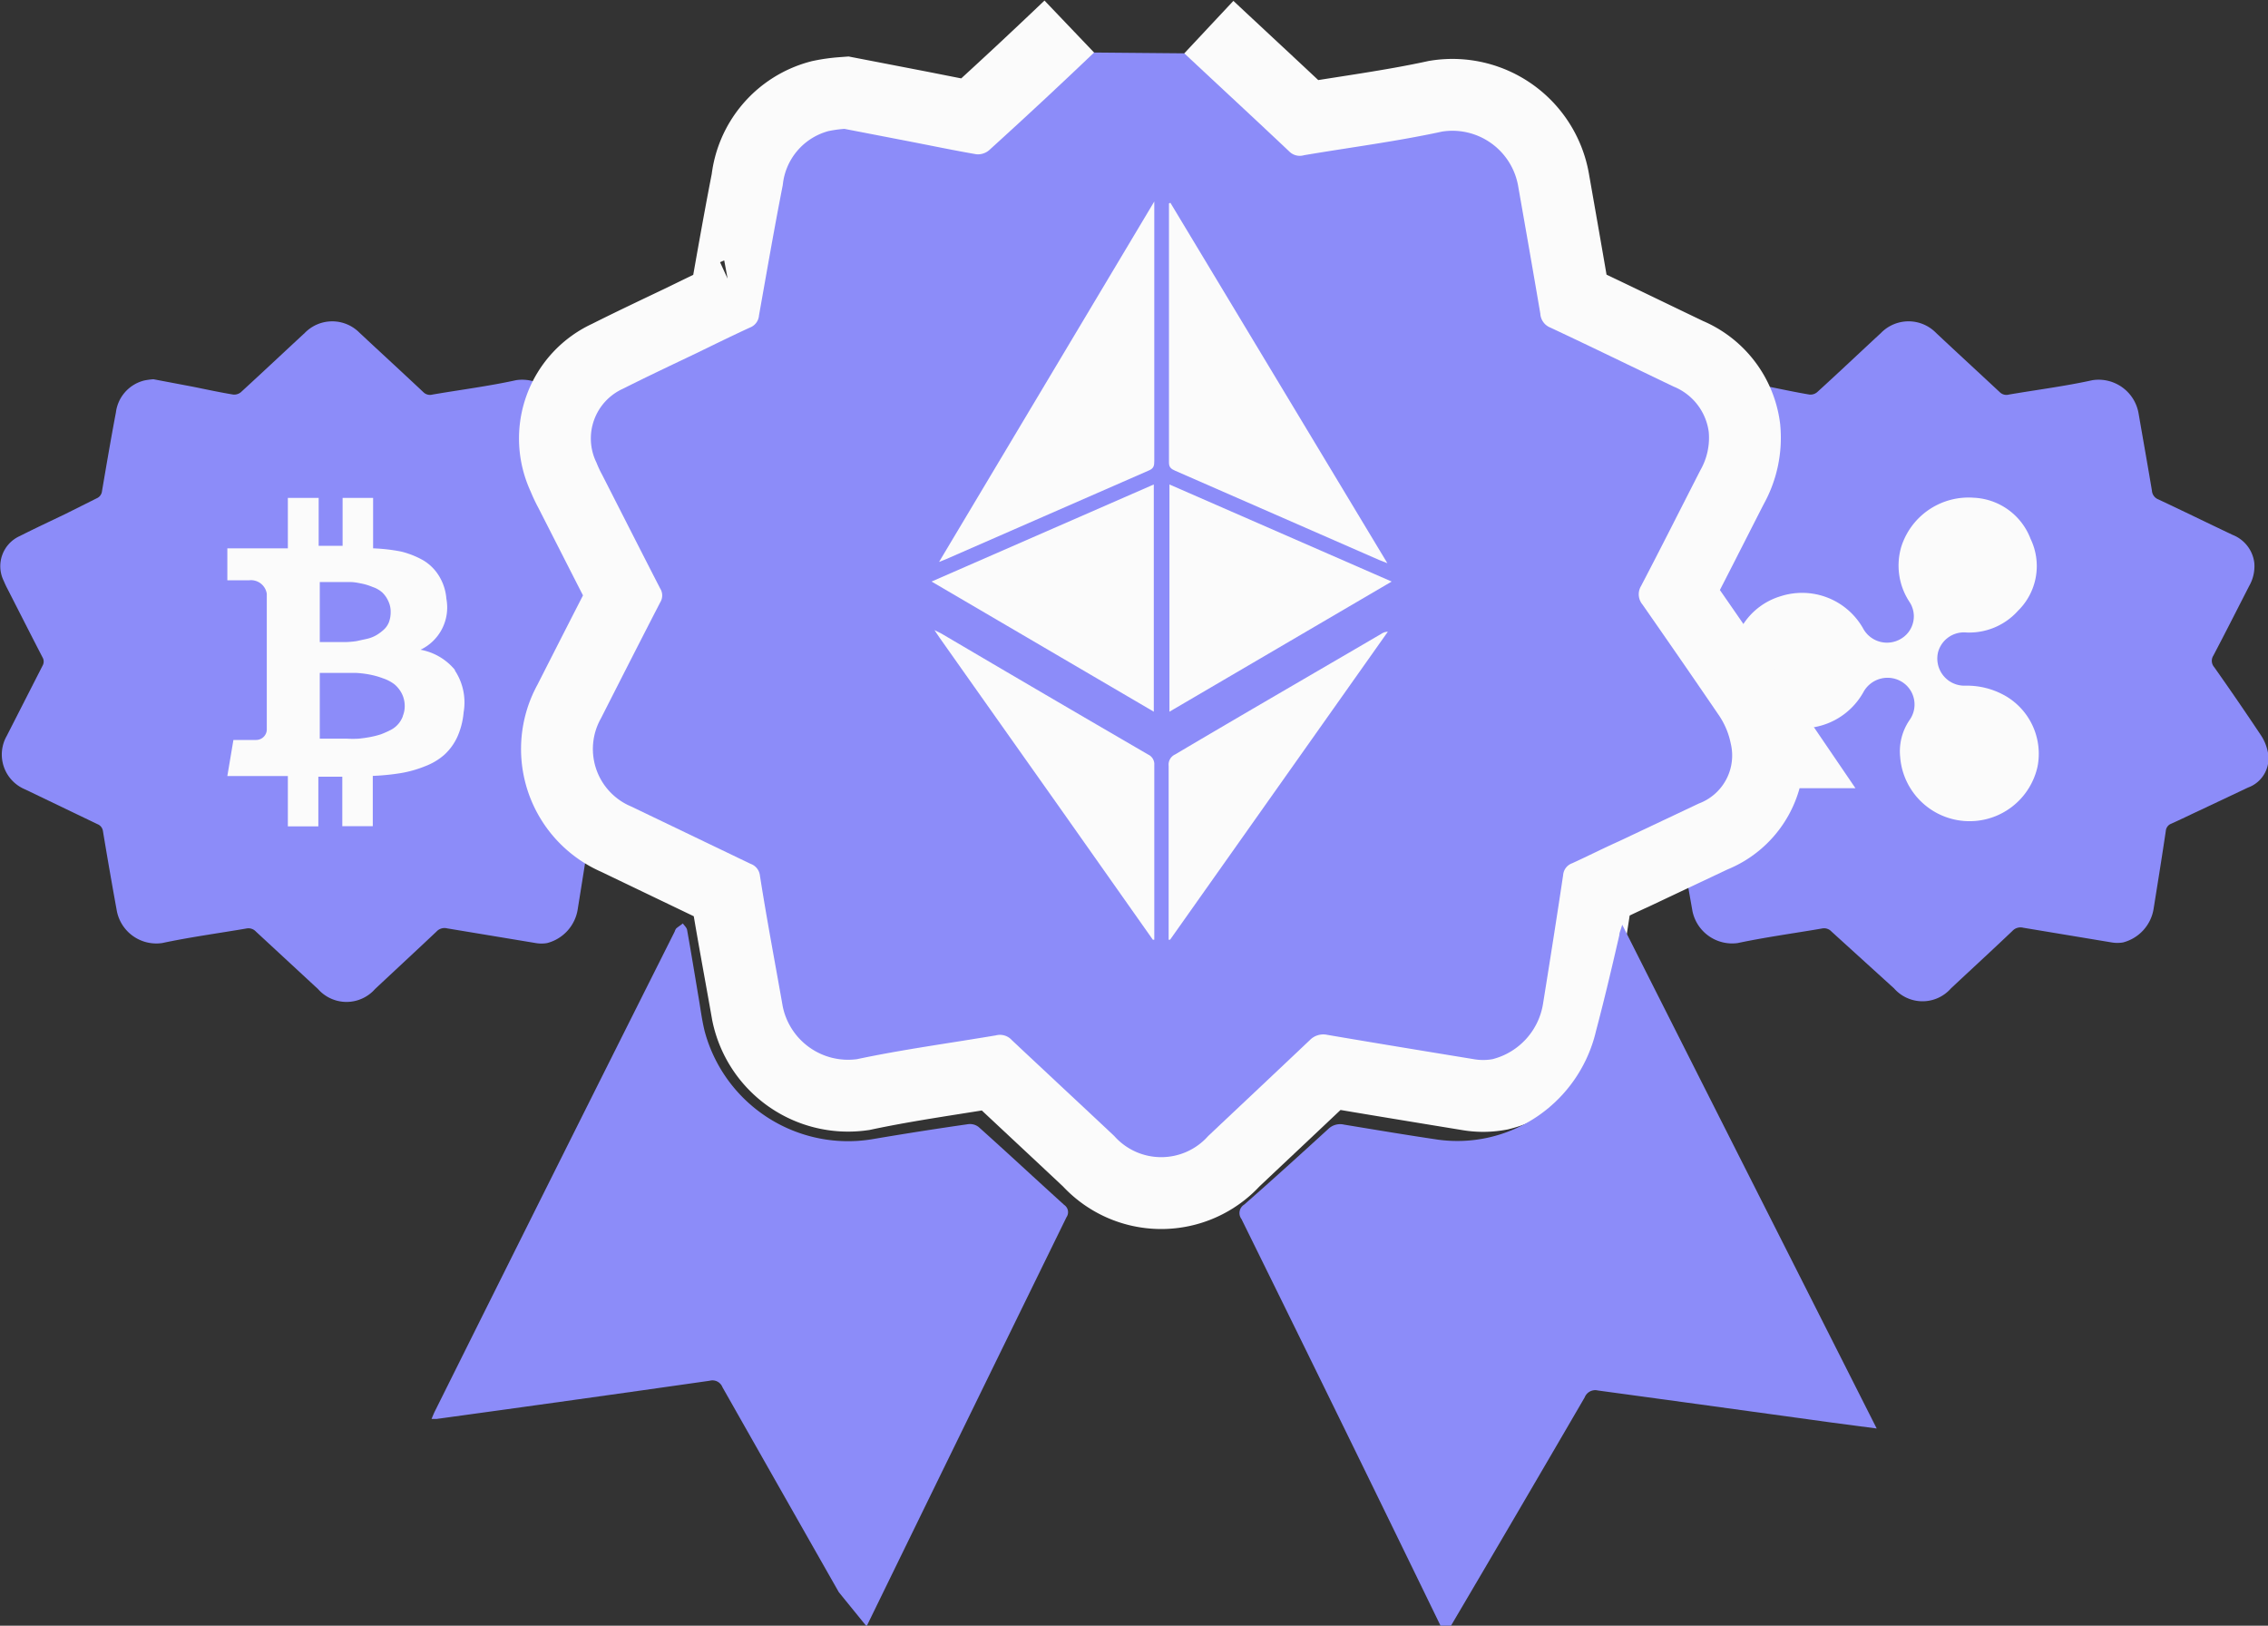 <svg id="Layer_1" data-name="Layer 1" xmlns="http://www.w3.org/2000/svg" viewBox="0 0 142.06 101.81"><rect x="0" y="0" width="142.06" height="101.81" fill="#333333" stroke="none"/><defs><style>.cls-1{fill:#8c8cf9;}.cls-2{fill:#fbfbfb;}.cls-3{fill:none;stroke:#fbfbfb;stroke-width:9px;}</style></defs><path class="cls-1" d="M145.31,83.41l2.48.47c.84.17,1.68.35,2.52.49a.65.65,0,0,0,.48-.15c1.34-1.22,2.66-2.47,4-3.71a2.41,2.41,0,0,1,3.45,0c1.32,1.24,2.66,2.47,4,3.72a.59.59,0,0,0,.56.14c1.75-.3,3.51-.52,5.23-.9a2.54,2.54,0,0,1,2.89,2.06c.28,1.62.57,3.24.84,4.86a.63.63,0,0,0,.39.54c1.56.73,3.11,1.49,4.67,2.23a2.16,2.16,0,0,1,1.35,1.73,2.47,2.47,0,0,1-.31,1.45c-.75,1.46-1.49,2.93-2.26,4.39a.6.6,0,0,0,.06.71q1.49,2.11,2.93,4.27a2.91,2.91,0,0,1,.42,1,1.94,1.94,0,0,1-1.23,2.27l-3.07,1.45c-.58.27-1.15.55-1.73.81a.53.53,0,0,0-.35.45c-.24,1.62-.5,3.23-.76,4.85a2.6,2.6,0,0,1-1.92,2.14,2.12,2.12,0,0,1-.71,0l-5.54-.92a.69.69,0,0,0-.68.2c-1.27,1.21-2.57,2.4-3.85,3.6a2.37,2.37,0,0,1-3.56,0L151.69,118a.63.63,0,0,0-.61-.19c-1.75.3-3.52.54-5.27.91a2.54,2.54,0,0,1-2.83-2c-.29-1.65-.59-3.31-.87-5a.53.53,0,0,0-.35-.45l-4.54-2.18a2.36,2.36,0,0,1-1.14-3.34c.74-1.46,1.49-2.93,2.25-4.39a.52.52,0,0,0,0-.54c-.74-1.43-1.46-2.87-2.2-4.3-.07-.16-.15-.31-.22-.47A2.08,2.08,0,0,1,137,93.24c.92-.47,1.87-.91,2.8-1.36.67-.32,1.34-.65,2-1a.52.52,0,0,0,.34-.46c.28-1.64.56-3.29.87-4.92a2.36,2.36,0,0,1,1.74-2.05A4.22,4.22,0,0,1,145.31,83.41Z" transform="translate(-36.97 -59.66)"/><path class="cls-2" d="M156.06,93.9a4.14,4.14,0,0,0,.51,3.45,1.63,1.63,0,0,1-.54,2.32,1.7,1.7,0,0,1-2.37-.67,4.39,4.39,0,0,0-5.16-2,4.25,4.25,0,0,0-3,4.55,4.32,4.32,0,0,0,3.93,3.7,4.41,4.41,0,0,0,4.26-2.25,1.72,1.72,0,0,1,2.47-.6,1.67,1.67,0,0,1,.42,2.35,3.47,3.47,0,0,0-.59,2.32,4.36,4.36,0,0,0,8.61.57,4.19,4.19,0,0,0-2-4.39,4.86,4.86,0,0,0-2.5-.65,1.7,1.7,0,0,1-1.73-2.12,1.68,1.68,0,0,1,1.78-1.21,4.1,4.1,0,0,0,3.22-1.36,3.92,3.92,0,0,0,.79-4.5,4,4,0,0,0-3.57-2.58A4.42,4.42,0,0,0,156.06,93.9Z" transform="translate(-36.97 -59.66)"/><path class="cls-1" d="M46.58,83.41l2.48.47c.84.17,1.67.35,2.52.49a.66.66,0,0,0,.48-.15c1.33-1.22,2.66-2.47,4-3.71a2.4,2.4,0,0,1,3.44,0c1.33,1.24,2.67,2.47,4,3.72a.59.59,0,0,0,.56.14c1.74-.3,3.5-.52,5.23-.9a2.53,2.53,0,0,1,2.88,2.06c.29,1.62.57,3.24.85,4.86a.62.62,0,0,0,.39.54c1.56.73,3.11,1.49,4.66,2.23a2.17,2.17,0,0,1,1.36,1.73,2.56,2.56,0,0,1-.32,1.45c-.74,1.46-1.48,2.93-2.25,4.39a.59.59,0,0,0,.06.71c1,1.41,2,2.83,2.92,4.27a2.76,2.76,0,0,1,.43,1A2,2,0,0,1,79,109L76,110.47c-.58.27-1.15.55-1.74.81a.52.52,0,0,0-.34.45c-.24,1.62-.5,3.23-.76,4.85a2.6,2.6,0,0,1-1.92,2.14,2.12,2.12,0,0,1-.71,0l-5.55-.92a.68.68,0,0,0-.67.2c-1.28,1.21-2.57,2.4-3.85,3.6a2.38,2.38,0,0,1-3.57,0L53,118a.64.64,0,0,0-.61-.19c-1.76.3-3.53.54-5.27.91a2.52,2.52,0,0,1-2.83-2c-.3-1.65-.59-3.31-.87-5a.55.55,0,0,0-.35-.45l-4.54-2.18a2.36,2.36,0,0,1-1.14-3.34l2.24-4.39a.52.52,0,0,0,0-.54c-.74-1.43-1.47-2.87-2.2-4.3a5,5,0,0,1-.22-.47,2.07,2.07,0,0,1,1-2.82c.93-.47,1.87-.91,2.81-1.36l2-1a.55.55,0,0,0,.34-.46c.28-1.64.56-3.29.87-4.92A2.36,2.36,0,0,1,46,83.49,4.38,4.38,0,0,1,46.58,83.41Z" transform="translate(-36.97 -59.66)"/><path class="cls-2" d="M65.47,101.62a3.64,3.64,0,0,0-2.16-1.27,2.93,2.93,0,0,0,1.62-3.19,3.17,3.17,0,0,0-.45-1.41,2.88,2.88,0,0,0-1-1,5.45,5.45,0,0,0-1.39-.55A11.18,11.18,0,0,0,60.34,94V90.84H58.43v3l-1.5,0v-3H55V94H51.21v2h1.37a1,1,0,0,1,1.1.84v3.55h0v5A.67.67,0,0,1,53,106H51.59l-.38,2.26H55v3.15h1.91v-3.11h1.5v3.1h1.91v-3.15a14.4,14.4,0,0,0,1.79-.18,7.22,7.22,0,0,0,1.5-.43,3.91,3.91,0,0,0,1.2-.72,3.51,3.51,0,0,0,.8-1.1,4.76,4.76,0,0,0,.4-1.55,3.63,3.63,0,0,0-.56-2.64ZM57,96.11h1.16l.71,0c.31,0,.56.06.77.1a3.62,3.62,0,0,1,.67.21,1.72,1.72,0,0,1,.6.34,1.68,1.68,0,0,1,.37.52,1.53,1.53,0,0,1,.16.72,1.81,1.81,0,0,1-.11.63,1.27,1.27,0,0,1-.34.48,2.73,2.73,0,0,1-.45.33,2.09,2.09,0,0,1-.6.23l-.64.14a5.53,5.53,0,0,1-.68.06l-.62,0H57V96.11Zm5.2,8.41a1.57,1.57,0,0,1-.79.87,5.92,5.92,0,0,1-.59.26,6.11,6.11,0,0,1-.68.17c-.27.05-.51.08-.71.1a6.77,6.77,0,0,1-.72,0c-.28,0-.5,0-.66,0H57V101.8h1.39c.2,0,.49,0,.85,0a6.29,6.29,0,0,1,.91.11,5,5,0,0,1,.81.23,2.48,2.48,0,0,1,.71.37,1.86,1.86,0,0,1,.46.57,1.71,1.71,0,0,1,.19.79,1.61,1.61,0,0,1-.12.63Zm0,0" transform="translate(-36.97 -59.66)"/><path class="cls-3" d="M111.15,63c2.19,2.05,4.4,4.09,6.58,6.15a.93.93,0,0,0,.92.23c2.89-.49,5.79-.86,8.65-1.48a4.18,4.18,0,0,1,4.76,3.4c.47,2.67.94,5.35,1.39,8a1,1,0,0,0,.64.88c2.58,1.21,5.14,2.46,7.71,3.69A3.57,3.57,0,0,1,144,86.71a4.08,4.08,0,0,1-.52,2.39c-1.24,2.42-2.46,4.85-3.72,7.26a1,1,0,0,0,.09,1.16c1.63,2.34,3.25,4.68,4.83,7a4.83,4.83,0,0,1,.7,1.71,3.21,3.21,0,0,1-2,3.75l-5.06,2.39c-1,.45-1.91.91-2.87,1.35a.85.85,0,0,0-.57.74c-.4,2.67-.82,5.33-1.25,8a4.28,4.28,0,0,1-3.17,3.53,3.35,3.35,0,0,1-1.18,0c-3-.49-6.11-1-9.16-1.52a1.18,1.18,0,0,0-1.11.33c-2.11,2-4.24,4-6.36,6a3.93,3.93,0,0,1-5.89,0c-2.13-2-4.28-4-6.41-6a1,1,0,0,0-1-.3c-2.9.49-5.82.88-8.7,1.49A4.18,4.18,0,0,1,86,122.7c-.48-2.73-1-5.46-1.43-8.2a.88.88,0,0,0-.58-.74l-7.5-3.6a3.9,3.9,0,0,1-1.88-5.51c1.23-2.42,2.46-4.84,3.71-7.26a.82.82,0,0,0,0-.88c-1.22-2.37-2.42-4.74-3.63-7.11a6.76,6.76,0,0,1-.36-.77A3.42,3.42,0,0,1,76,84c1.53-.77,3.08-1.5,4.63-2.24,1.11-.54,2.21-1.08,3.32-1.59a.88.88,0,0,0,.56-.75C85,76.67,85.46,74,86,71.25a3.89,3.89,0,0,1,2.86-3.38,7.68,7.68,0,0,1,1-.14l4.09.79c1.39.27,2.78.56,4.17.8a1.08,1.08,0,0,0,.79-.24q3.31-3,6.59-6.13" transform="translate(-36.97 -59.66)"/><path class="cls-1" d="M111.15,63c2.19,2.05,4.4,4.09,6.58,6.15a.93.93,0,0,0,.92.23c2.89-.49,5.79-.86,8.65-1.48a4.18,4.18,0,0,1,4.76,3.4c.47,2.67.94,5.35,1.39,8a1,1,0,0,0,.64.88c2.58,1.21,5.14,2.46,7.71,3.69A3.57,3.57,0,0,1,144,86.71a4.08,4.08,0,0,1-.52,2.39c-1.24,2.42-2.46,4.85-3.72,7.26a1,1,0,0,0,.09,1.16c1.63,2.34,3.25,4.68,4.83,7a4.83,4.83,0,0,1,.7,1.71,3.21,3.21,0,0,1-2,3.75l-5.06,2.39c-1,.45-1.91.91-2.87,1.35a.85.85,0,0,0-.57.74c-.4,2.67-.82,5.33-1.25,8a4.28,4.28,0,0,1-3.17,3.53,3.35,3.35,0,0,1-1.18,0c-3-.49-6.11-1-9.16-1.52a1.18,1.18,0,0,0-1.11.33c-2.11,2-4.24,4-6.36,6a3.93,3.93,0,0,1-5.89,0c-2.13-2-4.28-4-6.41-6a1,1,0,0,0-1-.3c-2.9.49-5.82.88-8.7,1.49A4.18,4.18,0,0,1,86,122.7c-.48-2.73-1-5.46-1.43-8.2a.88.88,0,0,0-.58-.74l-7.5-3.6a3.9,3.9,0,0,1-1.88-5.51c1.23-2.42,2.46-4.84,3.71-7.26a.82.82,0,0,0,0-.88c-1.22-2.37-2.42-4.74-3.63-7.11a6.76,6.76,0,0,1-.36-.77A3.42,3.42,0,0,1,76,84c1.53-.77,3.08-1.5,4.63-2.24,1.11-.54,2.21-1.08,3.32-1.59a.88.88,0,0,0,.56-.75C85,76.67,85.46,74,86,71.25a3.89,3.89,0,0,1,2.86-3.38,7.68,7.68,0,0,1,1-.14l4.09.79c1.39.27,2.78.56,4.17.8a1.08,1.08,0,0,0,.79-.24q3.31-3,6.59-6.13" transform="translate(-36.97 -59.66)"/><path class="cls-1" d="M127.2,161.47Q121,148.71,114.73,136a.62.62,0,0,1,.17-.9c1.77-1.55,3.52-3.14,5.26-4.73a1.07,1.07,0,0,1,1-.28c2,.33,3.91.65,5.87.94a8.92,8.92,0,0,0,9.91-6.81c.53-2,1-4,1.46-6,0-.16.09-.32.18-.65,5.33,10.57,10.61,21,15.94,31.55l-2.88-.38c-4.86-.67-9.72-1.34-14.58-2a.71.71,0,0,0-.83.43q-4.2,7.22-8.44,14.41" transform="translate(-36.97 -59.66)"/><path class="cls-1" d="M89.51,159.37q-3.65-6.42-7.29-12.84a.67.67,0,0,0-.8-.4q-8.55,1.22-17.09,2.39H64c.09-.21.15-.37.23-.52q7.47-15,15-30a.63.63,0,0,1,.1-.2c.13-.11.28-.2.41-.31.1.14.25.27.27.42.24,1.34.46,2.68.68,4,.14.78.23,1.57.42,2.34A9.3,9.3,0,0,0,91.62,131q3-.51,6-.94a.88.88,0,0,1,.65.18c1.8,1.61,3.57,3.26,5.36,4.88a.55.55,0,0,1,.14.77q-6.27,12.81-12.52,25.62" transform="translate(-36.97 -59.66)"/><path class="cls-2" d="M110.26,118.51,123.9,99.22a.8.8,0,0,0-.42.14c-4.31,2.52-8.6,5-12.91,7.55a.7.7,0,0,0-.4.71c0,3.63,0,7.26,0,10.89Z" transform="translate(-36.97 -59.66)"/><path class="cls-2" d="M109.27,118.51c0-3.64,0-7.29,0-10.93a.67.67,0,0,0-.39-.67q-6.47-3.76-12.94-7.57l-.44-.22.31.46q3.73,5.28,7.46,10.55l5.91,8.38Z" transform="translate(-36.97 -59.66)"/><path class="cls-2" d="M110.19,72.4s0,.08,0,.13q0,8.06,0,16.1c0,.31.15.4.39.51l12.78,5.59.51.2L110.28,72.36Z" transform="translate(-36.97 -59.66)"/><path class="cls-2" d="M96.2,94.69l12.74-5.57c.31-.13.33-.32.33-.59q0-7.89,0-15.77c0-.13,0-.25,0-.48L95.79,94.85Z" transform="translate(-36.97 -59.66)"/><path class="cls-2" d="M110.22,104.23l13.92-8.15L110.22,90Z" transform="translate(-36.97 -59.66)"/><path class="cls-2" d="M95.32,96.08l13.92,8.15V90Z" transform="translate(-36.97 -59.66)"/></svg>